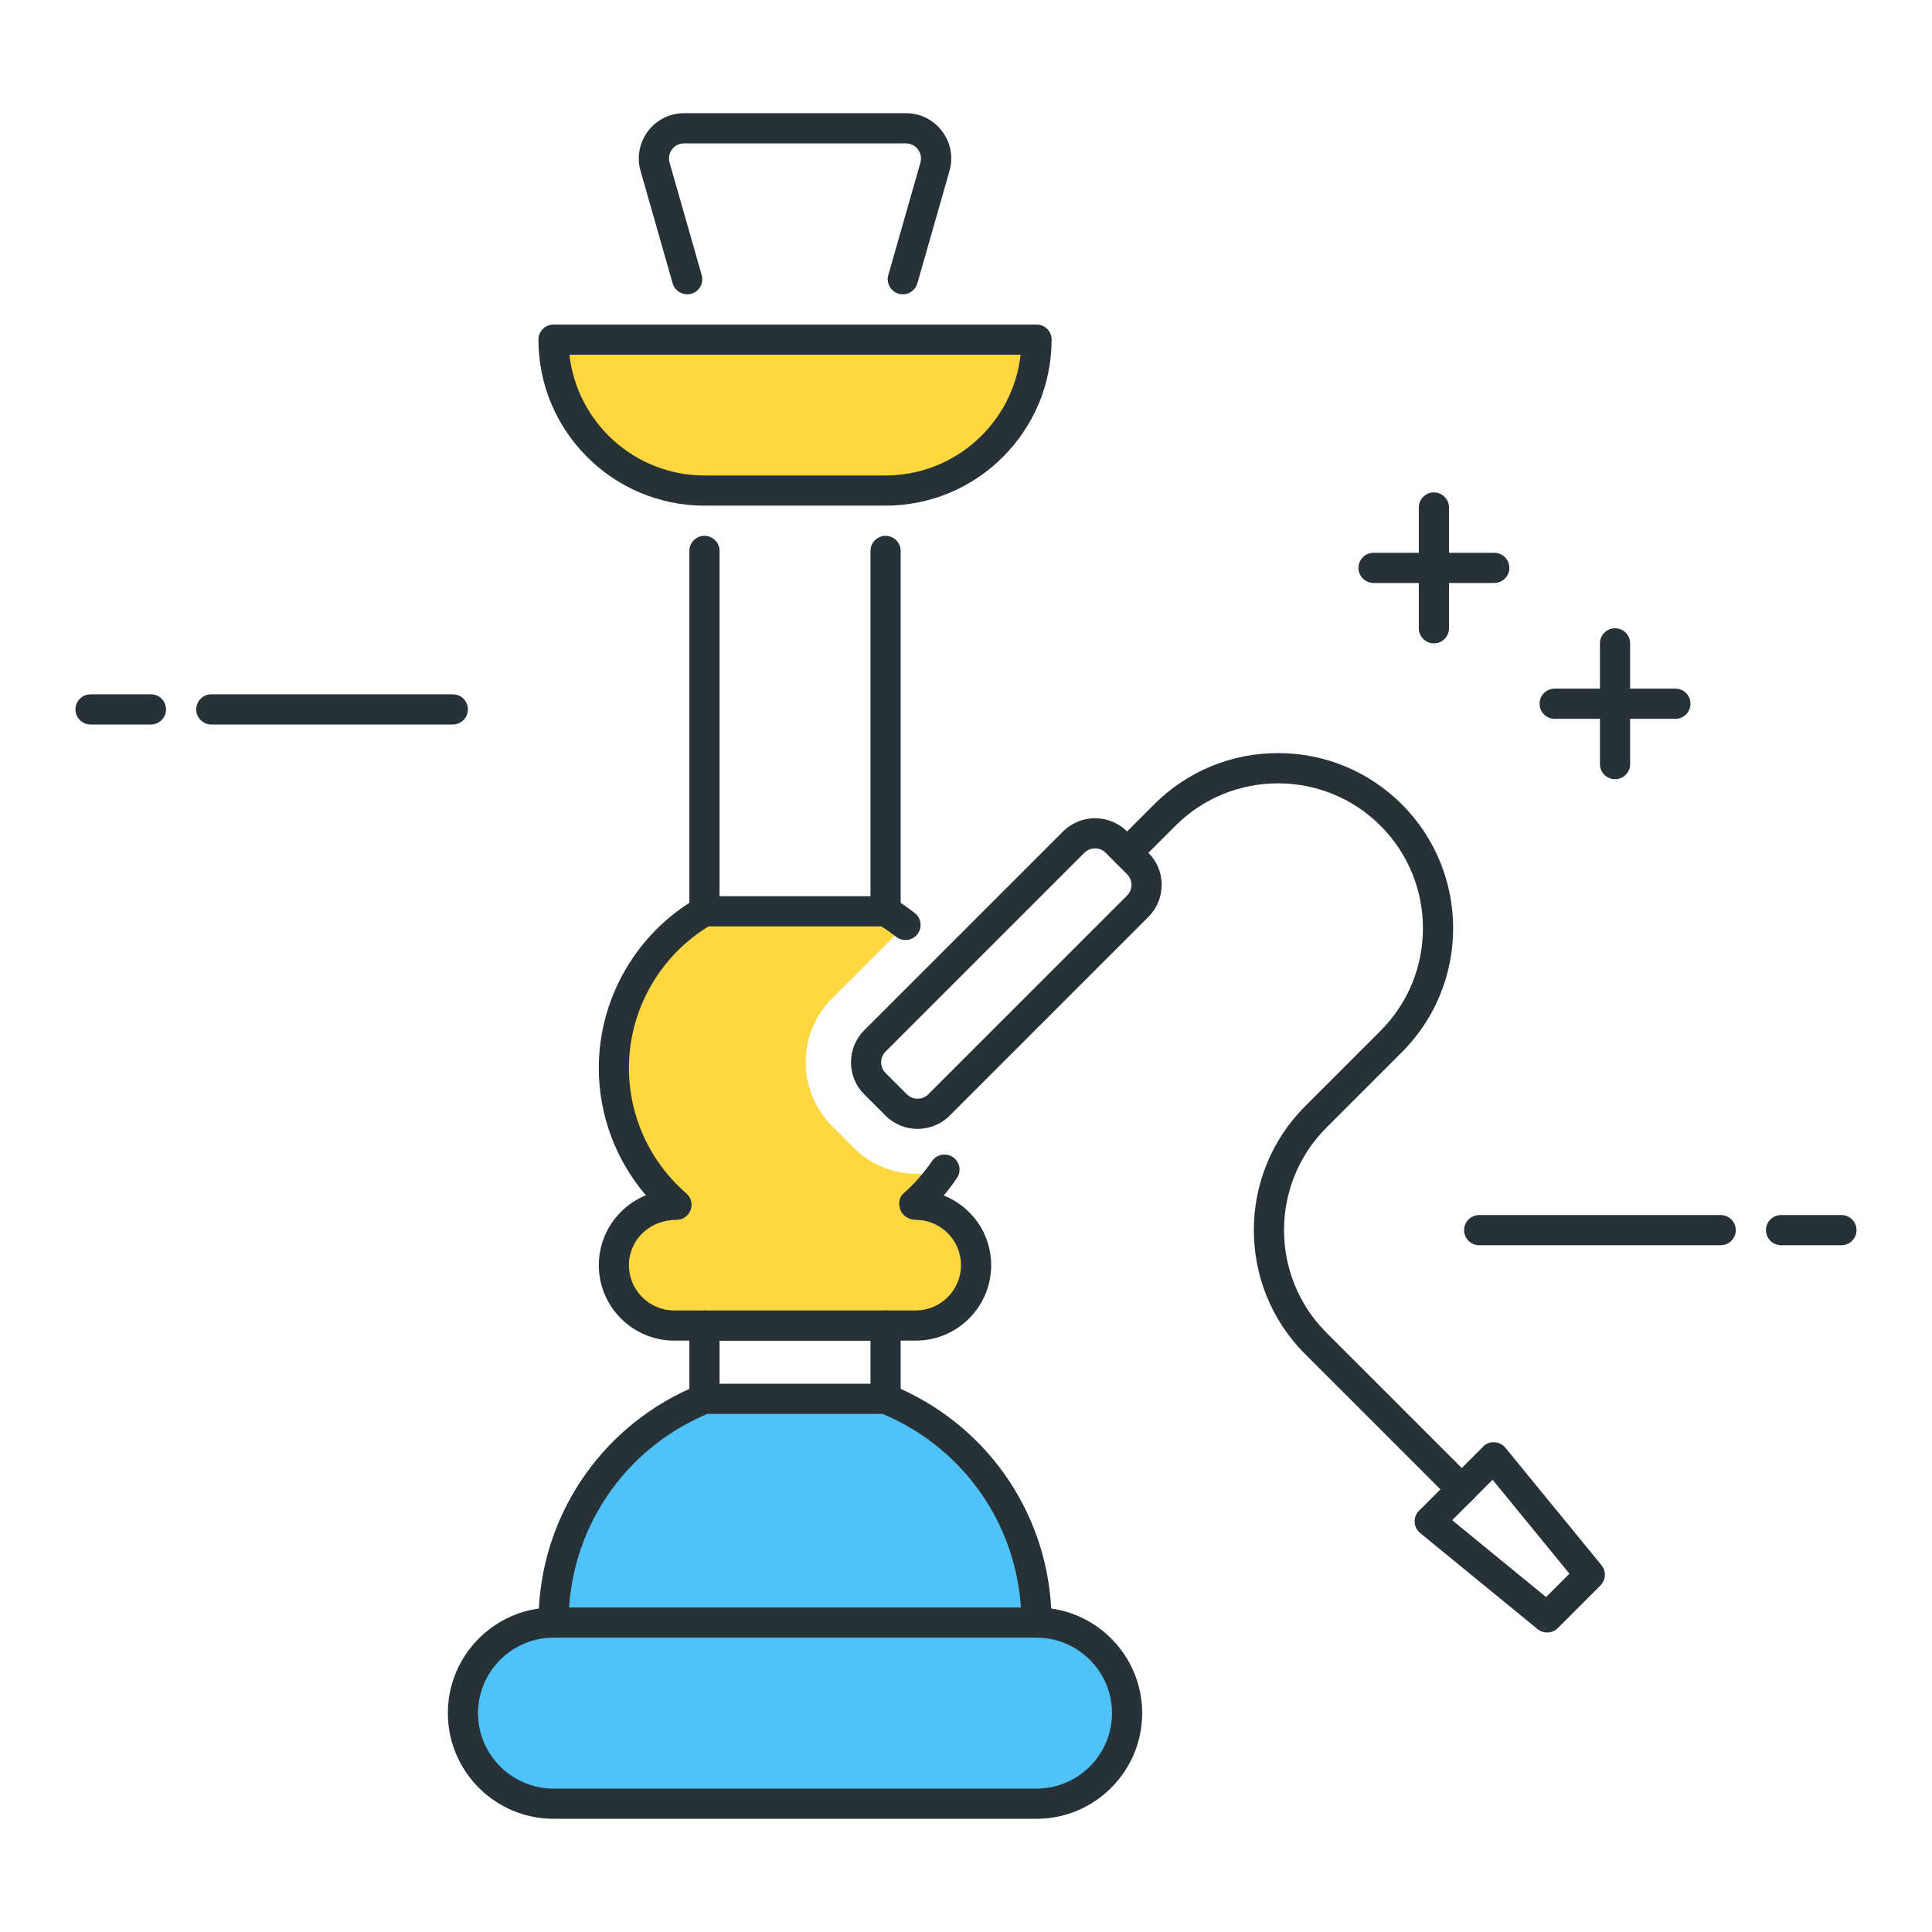 <?xml version="1.0" encoding="utf-8"?>
<!-- Generator: Adobe Illustrator 22.0.0, SVG Export Plug-In . SVG Version: 6.00 Build 0)  -->
<svg version="1.1" id="Layer_1" xmlns="http://www.w3.org/2000/svg" xmlns:xlink="http://www.w3.org/1999/xlink" x="0px" y="0px"
	 viewBox="0 0 64 64" style="enable-background:new 0 0 64 64;" xml:space="preserve">
<style type="text/css">
	.st0{fill:#263238;}
	.st1{fill:#4FC3F7;}
	.st2{fill:#4DB6AC;}
	.st3{fill:#FF5252;}
	.st4{fill:#FFFFFF;}
	.st5{fill:#FFD740;}
	.st6{fill:#40C4FF;}
</style>
<g>
	<g>
		<path class="st0" d="M5,24H3c-0.276,0-0.5-0.224-0.5-0.5S2.724,23,3,23h2c0.276,0,0.5,0.224,0.5,0.5S5.276,24,5,24z"/>
	</g>
	<g>
		<path class="st0" d="M15,24H7c-0.276,0-0.5-0.224-0.5-0.5S6.724,23,7,23h8c0.276,0,0.5,0.224,0.5,0.5S15.276,24,15,24z"/>
	</g>
	<g>
		<path class="st0" d="M61,41.25h-2c-0.276,0-0.5-0.224-0.5-0.5s0.224-0.5,0.5-0.5h2c0.276,0,0.5,0.224,0.5,0.5
			S61.276,41.25,61,41.25z"/>
	</g>
	<g>
		<path class="st0" d="M57,41.25h-8c-0.276,0-0.5-0.224-0.5-0.5s0.224-0.5,0.5-0.5h8c0.276,0,0.5,0.224,0.5,0.5
			S57.276,41.25,57,41.25z"/>
	</g>
	<g>
		<path class="st0" d="M55.5,23.812h-4c-0.276,0-0.5-0.224-0.5-0.5s0.224-0.5,0.5-0.5h4c0.276,0,0.5,0.224,0.5,0.5
			S55.776,23.812,55.5,23.812z"/>
	</g>
	<g>
		<path class="st0" d="M49.5,19.312h-4c-0.276,0-0.5-0.224-0.5-0.5s0.224-0.5,0.5-0.5h4c0.276,0,0.5,0.224,0.5,0.5
			S49.776,19.312,49.5,19.312z"/>
	</g>
	<g>
		<path class="st0" d="M47.5,21.312c-0.276,0-0.5-0.224-0.5-0.5v-4c0-0.276,0.224-0.5,0.5-0.5s0.5,0.224,0.5,0.5v4
			C48,21.089,47.776,21.312,47.5,21.312z"/>
	</g>
	<g>
		<path class="st0" d="M53.5,25.812c-0.276,0-0.5-0.224-0.5-0.5v-4c0-0.276,0.224-0.5,0.5-0.5s0.5,0.224,0.5,0.5v4
			C54,25.589,53.776,25.812,53.5,25.812z"/>
	</g>
	<g>
		<path class="st1" d="M18.336,53.75c-1.657,0-3,1.343-3,3s1.343,3,3,3h2.721h10.559h2.721c1.657,0,3-1.343,3-3s-1.343-3-3-3
			c0-3.357-2.069-6.226-5-7.413h-6C20.405,47.524,18.336,50.393,18.336,53.75z"/>
		<path class="st0" d="M34.336,60.25h-16c-1.93,0-3.5-1.57-3.5-3.5c0-1.765,1.312-3.228,3.013-3.466
			c0.177-3.285,2.217-6.161,5.299-7.41c0.06-0.024,0.124-0.037,0.188-0.037h6c0.064,0,0.128,0.012,0.188,0.037
			c3.082,1.249,5.123,4.125,5.299,7.41c1.7,0.238,3.013,1.702,3.013,3.466C37.836,58.68,36.266,60.25,34.336,60.25z M23.435,46.837
			c-2.797,1.174-4.599,3.877-4.599,6.913c0,0.276-0.224,0.5-0.5,0.5c-1.378,0-2.5,1.122-2.5,2.5s1.122,2.5,2.5,2.5h16
			c1.379,0,2.5-1.122,2.5-2.5s-1.121-2.5-2.5-2.5c-0.276,0-0.5-0.224-0.5-0.5c0-3.036-1.802-5.739-4.599-6.913H23.435z"/>
	</g>
	<g>
		<path class="st0" d="M30.396,37.396c-0.384,0-0.768-0.146-1.06-0.438l-0.707-0.707c-0.283-0.283-0.439-0.66-0.439-1.061
			c0-0.401,0.156-0.778,0.439-1.061l6.586-6.585c0.584-0.585,1.537-0.585,2.121,0l0.707,0.707c0.283,0.283,0.439,0.66,0.439,1.061
			c0,0.4-0.156,0.777-0.439,1.061l-6.586,6.586C31.165,37.25,30.78,37.396,30.396,37.396z M36.275,28.104
			c-0.128,0-0.256,0.048-0.354,0.146l-6.586,6.586c-0.095,0.095-0.146,0.22-0.146,0.354c0,0.133,0.052,0.259,0.146,0.354
			l0.707,0.707c0.194,0.194,0.512,0.195,0.707,0l6.586-6.585c0.095-0.095,0.146-0.22,0.146-0.354c0-0.134-0.052-0.259-0.146-0.353
			l-0.707-0.708C36.531,28.152,36.403,28.104,36.275,28.104z"/>
	</g>
	<g>
		<path class="st5" d="M29.336,16.25h-6c-2.761,0-5-2.239-5-5v0h16v0C34.336,14.011,32.097,16.25,29.336,16.25z"/>
		<path class="st0" d="M29.336,16.75h-6c-3.033,0-5.5-2.467-5.5-5.5c0-0.276,0.224-0.5,0.5-0.5h16c0.276,0,0.5,0.224,0.5,0.5
			C34.836,14.283,32.369,16.75,29.336,16.75z M18.864,11.75c0.25,2.247,2.16,4,4.472,4h6c2.312,0,4.223-1.753,4.473-4H18.864z"/>
	</g>
	<g>
		<path class="st0" d="M29.908,9.75c-0.046,0-0.092-0.006-0.138-0.019c-0.266-0.076-0.419-0.353-0.344-0.618l1.064-3.725
			c0.044-0.152,0.014-0.312-0.082-0.439C30.314,4.822,30.168,4.75,30.01,4.75h-7.349c-0.158,0-0.304,0.072-0.399,0.199
			c-0.095,0.126-0.125,0.287-0.081,0.439l1.064,3.725c0.076,0.266-0.078,0.542-0.344,0.618c-0.263,0.072-0.542-0.078-0.618-0.344
			l-1.064-3.725c-0.13-0.457-0.041-0.937,0.245-1.315c0.286-0.379,0.723-0.597,1.198-0.597h7.349c0.475,0,0.912,0.217,1.197,0.597
			c0.286,0.379,0.375,0.859,0.245,1.315l-1.064,3.725C30.325,9.607,30.125,9.75,29.908,9.75z"/>
	</g>
	<g>
		<path class="st0" d="M48.422,49.836c-0.128,0-0.256-0.049-0.354-0.146l-4.836-4.836c-2.263-2.263-2.263-5.944,0-8.207l2.5-2.5
			c1.873-1.873,1.873-4.92,0-6.793s-4.92-1.873-6.793,0l-1.25,1.25c-0.195,0.195-0.512,0.195-0.707,0s-0.195-0.512,0-0.707
			l1.25-1.25c1.096-1.096,2.554-1.7,4.104-1.7s3.008,0.604,4.104,1.7c2.263,2.263,2.263,5.944,0,8.207l-2.5,2.5
			c-1.873,1.873-1.873,4.92,0,6.793l4.836,4.836c0.195,0.195,0.195,0.512,0,0.707C48.678,49.787,48.55,49.836,48.422,49.836z"/>
	</g>
	<g>
		<path class="st0" d="M34.336,54.25h-16c-0.276,0-0.5-0.224-0.5-0.5s0.224-0.5,0.5-0.5h16c0.276,0,0.5,0.224,0.5,0.5
			S34.612,54.25,34.336,54.25z"/>
	</g>
	<g>
		<path class="st0" d="M29.336,44.41h-6c-0.276,0-0.5-0.224-0.5-0.5s0.224-0.5,0.5-0.5h6c0.276,0,0.5,0.224,0.5,0.5
			S29.612,44.41,29.336,44.41z"/>
	</g>
	<g>
		<path class="st5" d="M30.261,39.91c0.392-0.34,0.734-0.735,1.027-1.164c-1.031,0.32-2.198,0.087-3.013-0.728l-0.707-0.707
			c-1.17-1.17-1.17-3.073,0-4.243l2.428-2.428c-0.21-0.164-0.428-0.318-0.66-0.452h-6c-1.792,1.038-3,2.971-3,5.191
			c0,1.811,0.806,3.431,2.075,4.531l-0.075,0c-1.105,0-2,0.895-2,2c0,1.105,0.895,2,2,2l1,0h6l1,0c1.105,0,2-0.895,2-2
			c0-1.105-0.895-2-2-2L30.261,39.91z"/>
	</g>
	<g>
		<path class="st0" d="M30.336,44.41h-8c-1.378,0-2.5-1.122-2.5-2.5c0-1.045,0.645-1.943,1.558-2.316
			c-0.999-1.169-1.558-2.661-1.558-4.215c0-2.308,1.245-4.463,3.25-5.624c0.076-0.044,0.163-0.067,0.25-0.067h6
			c0.088,0,0.174,0.023,0.25,0.067c0.252,0.146,0.489,0.312,0.717,0.491c0.218,0.17,0.256,0.484,0.086,0.702
			c-0.17,0.217-0.484,0.256-0.702,0.086c-0.158-0.123-0.32-0.24-0.491-0.346h-5.724c-1.63,0.997-2.638,2.782-2.638,4.691
			c0,1.592,0.693,3.105,1.902,4.153c0.158,0.137,0.214,0.357,0.141,0.553c-0.073,0.195-0.26,0.325-0.468,0.325
			c-0.902,0-1.575,0.673-1.575,1.5s0.673,1.5,1.5,1.5h8c0.827,0,1.5-0.673,1.5-1.5s-0.673-1.5-1.5-1.5
			c-0.208,0-0.433-0.13-0.506-0.325c-0.073-0.196-0.055-0.416,0.103-0.553c0.345-0.299,0.662-0.659,0.942-1.069
			c0.157-0.228,0.466-0.285,0.695-0.131c0.228,0.156,0.287,0.467,0.131,0.695c-0.138,0.202-0.284,0.393-0.437,0.574
			c0.936,0.377,1.572,1.27,1.572,2.308C32.836,43.289,31.714,44.41,30.336,44.41z"/>
	</g>
	<g>
		<path class="st0" d="M29.336,30.688c-0.276,0-0.5-0.224-0.5-0.5V18.25c0-0.276,0.224-0.5,0.5-0.5s0.5,0.224,0.5,0.5v11.938
			C29.836,30.464,29.612,30.688,29.336,30.688z"/>
	</g>
	<g>
		<path class="st0" d="M23.336,30.688c-0.276,0-0.5-0.224-0.5-0.5V18.25c0-0.276,0.224-0.5,0.5-0.5s0.5,0.224,0.5,0.5v11.938
			C23.836,30.464,23.612,30.688,23.336,30.688z"/>
	</g>
	<g>
		<path class="st0" d="M23.336,46.837c-0.276,0-0.5-0.224-0.5-0.5V43.91c0-0.276,0.224-0.5,0.5-0.5s0.5,0.224,0.5,0.5v2.427
			C23.836,46.613,23.612,46.837,23.336,46.837z"/>
	</g>
	<g>
		<path class="st0" d="M29.336,46.837c-0.276,0-0.5-0.224-0.5-0.5V43.91c0-0.276,0.224-0.5,0.5-0.5s0.5,0.224,0.5,0.5v2.427
			C29.836,46.613,29.612,46.837,29.336,46.837z"/>
	</g>
	<g>
		<path class="st0" d="M51.25,54.079c-0.112,0-0.225-0.037-0.316-0.113l-3.889-3.182c-0.109-0.089-0.176-0.221-0.183-0.362
			c-0.008-0.141,0.046-0.279,0.146-0.378l2.121-2.121c0.1-0.1,0.222-0.156,0.379-0.146c0.141,0.007,0.272,0.074,0.361,0.183
			l3.182,3.889c0.163,0.199,0.148,0.488-0.033,0.67l-1.414,1.415C51.507,54.029,51.378,54.079,51.25,54.079z M48.105,50.359
			l3.111,2.545l0.773-0.774l-2.545-3.111L48.105,50.359z"/>
	</g>
</g>
</svg>

